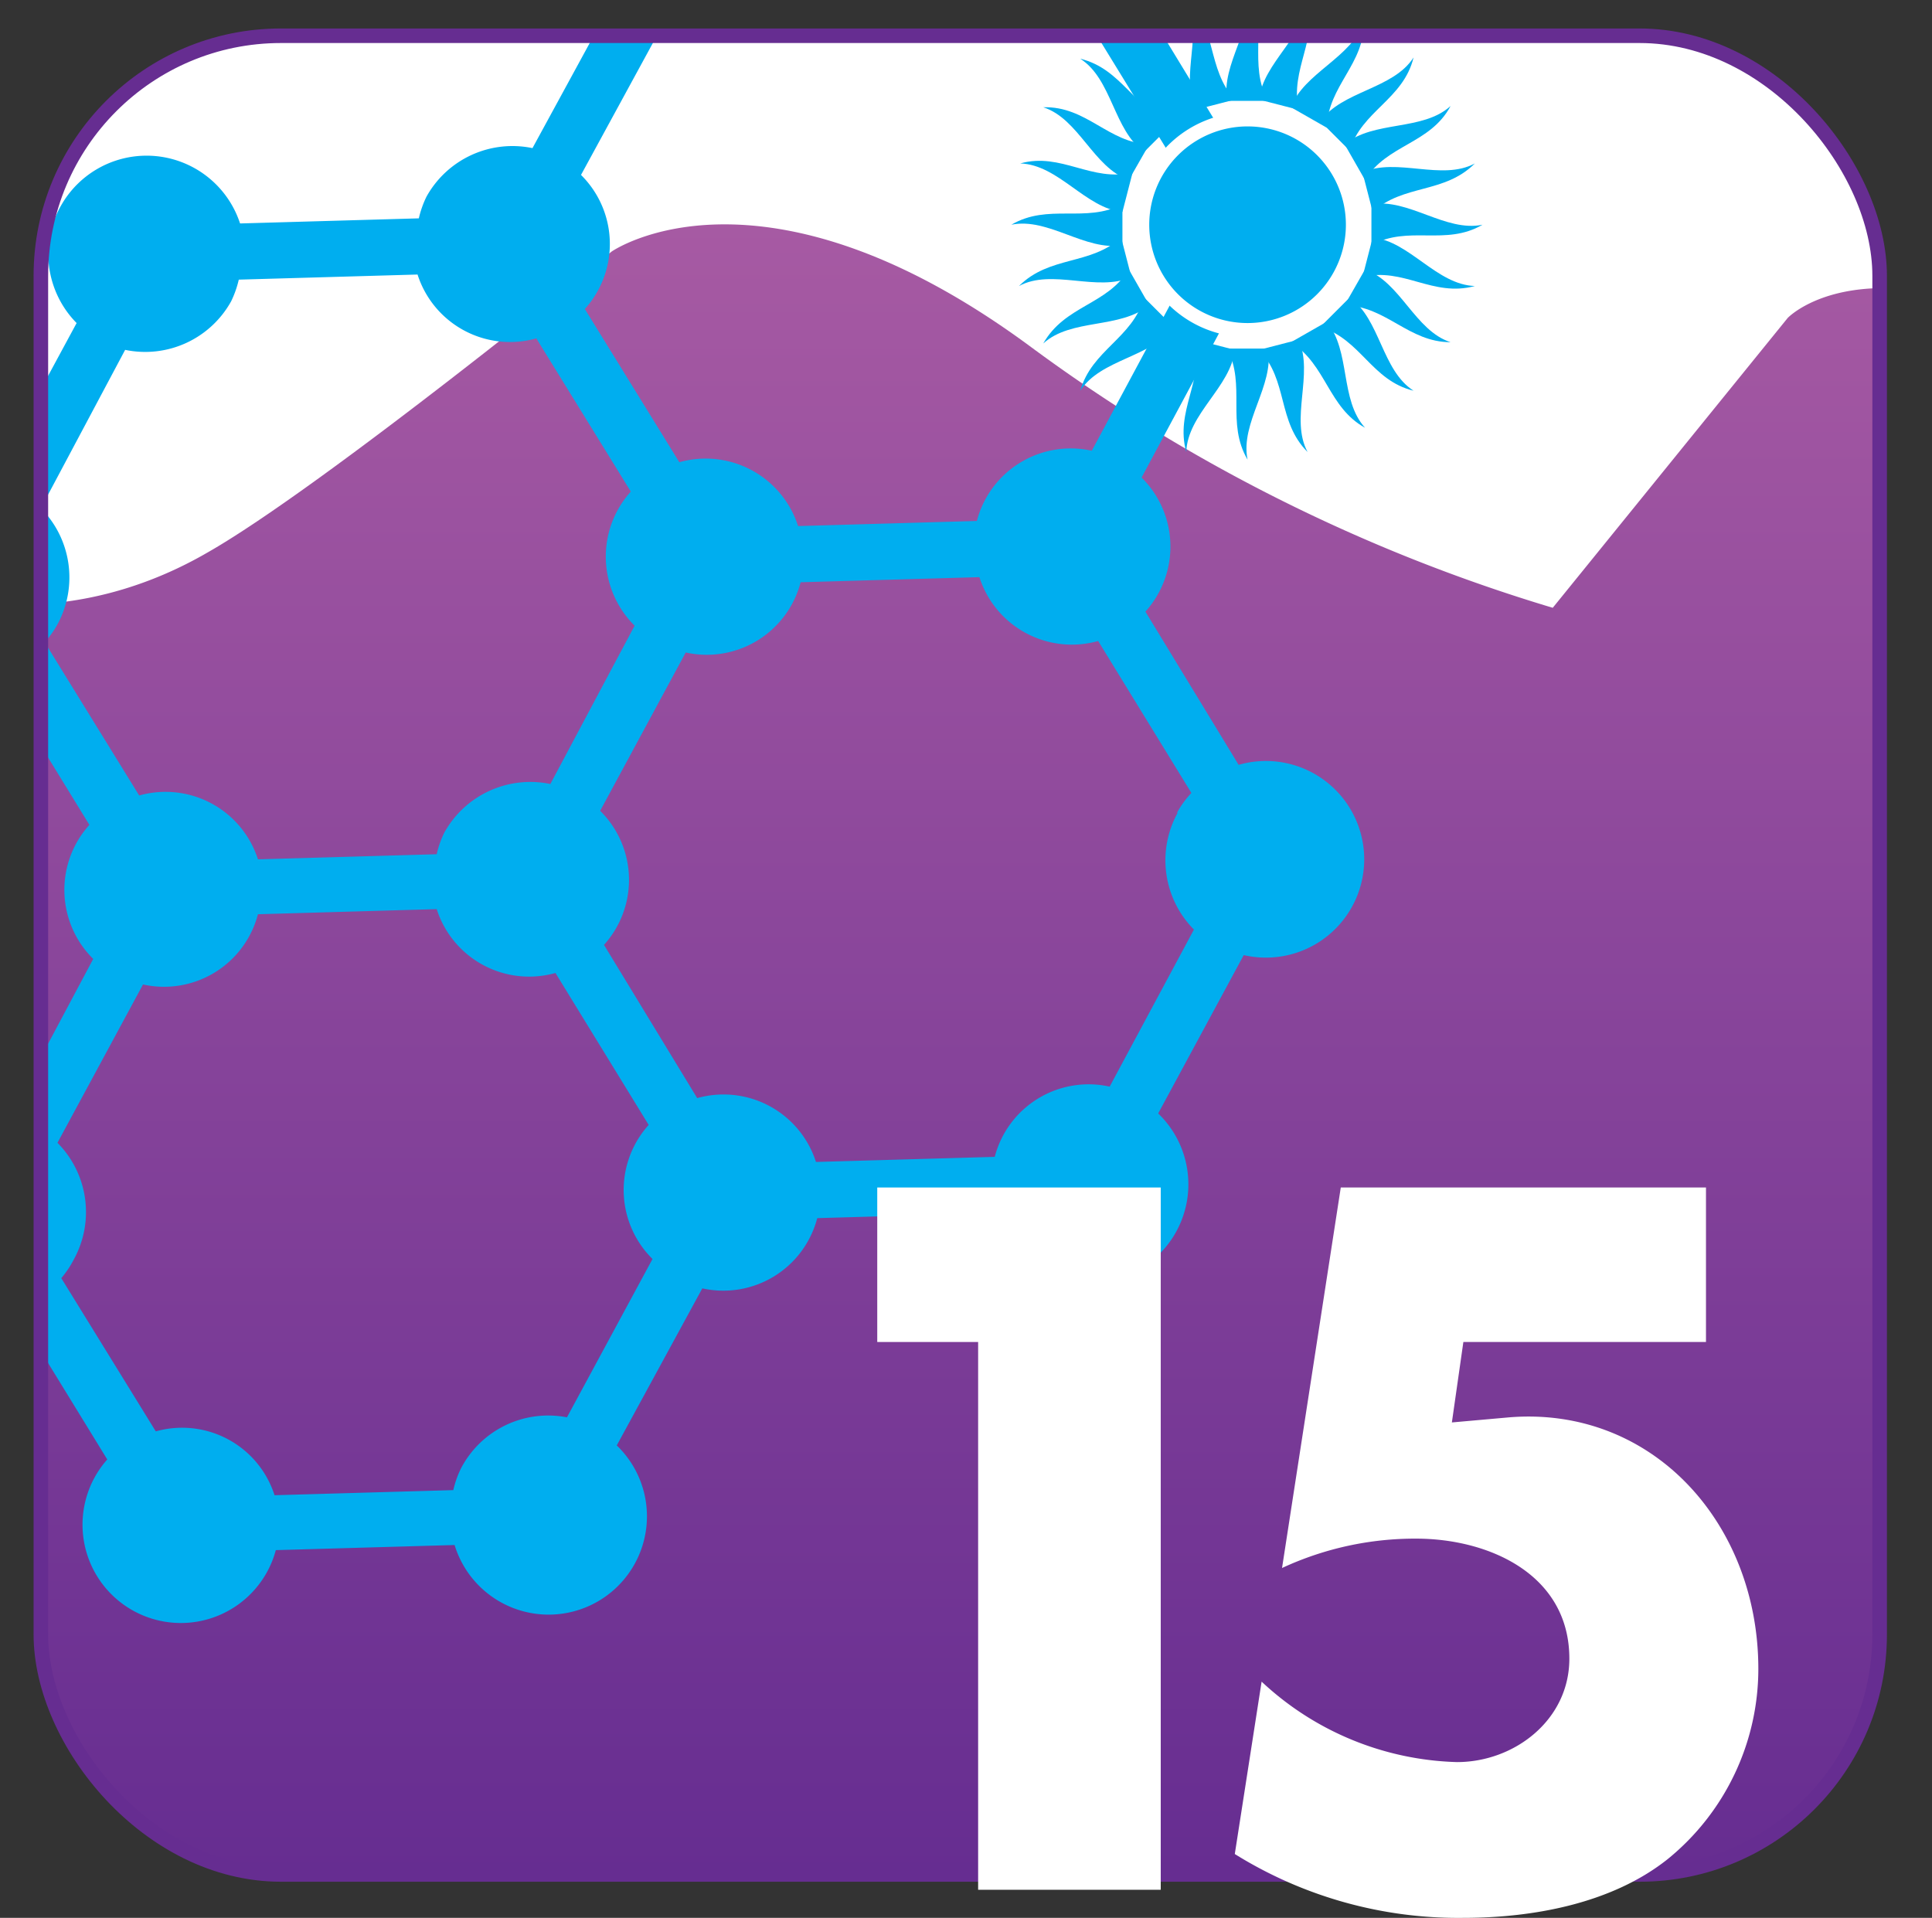 <svg xmlns="http://www.w3.org/2000/svg" xmlns:xlink="http://www.w3.org/1999/xlink" viewBox="0 0 151.3 150.2"><rect x="0" y="0" width="151.3" height="150.2" fill="#333333" stroke="none"/><defs><style>.a,.f{fill:none;}.b{fill:url(#a);}.c{clip-path:url(#b);}.d{fill:#fff;}.e{fill:#00aeef;}.f{stroke:#662d91;stroke-miterlimit:10;stroke-width:1.14px;}</style><linearGradient id="a" x1="75.22" y1="146.83" x2="75.22" y2="2.83" gradientUnits="userSpaceOnUse"><stop offset="0" stop-color="#662d91"/><stop offset="1" stop-color="#ae5fa5"/></linearGradient><clipPath id="b"><rect class="a" x="3.2" y="2.8" width="144" height="144" rx="18.8" ry="18.8"/></clipPath></defs><title>Aichi Biodiversity Target 15</title><rect class="b" x="3.2" y="2.8" width="144" height="144" rx="18.8" ry="18.8"/><g class="c"><path class="d" d="M16.2,43.3c9-5.1,31.7-23.6,31.7-23.6S59.5,11.6,80.5,27a133,133,0,0,0,41.1,20.6L140,24.9s6.9-7.3,25.7,3.9S199.5,51,199.5,51l-10.7-66L3.8-24.8l-4.3,72S7.2,48.5,16.2,43.3Z"/><path class="e" d="M99.3,7.9H96.1C95.6,5,98.3,2.1,97.7-.8,99.4,2.1,97.7,5,99.3,7.9Z"/><path class="e" d="M96.1,27.3h3.2c.5,2.9-2.2,5.8-1.6,8.7C96,33.1,97.6,30.2,96.1,27.3Z"/><path class="e" d="M96.7,7.8l-3.1.8c-1.2-2.7.7-6.2-.7-8.8C95.3,2.1,94.5,5.4,96.7,7.8Z"/><path class="e" d="M98.6,27.4l3.1-.8c1.2,2.7-.7,6.2.7,8.8C100,33,100.9,29.8,98.6,27.4Z"/><path class="e" d="M94.2,8.4,91.4,10c-1.9-2.3-1-6.1-3-8.3C91.4,3.3,91.4,6.6,94.2,8.4Z"/><path class="e" d="M101.1,26.8l2.8-1.6c1.9,2.3,1,6.1,3,8.3C104,31.9,103.9,28.6,101.1,26.8Z"/><path class="e" d="M91.9,9.6l-2.3,2.3c-2.4-1.7-2.5-5.7-5-7.3C87.9,5.4,88.8,8.6,91.9,9.6Z"/><path class="e" d="M103.4,25.6l2.3-2.3c2.4,1.7,2.5,5.7,5,7.3C107.4,29.8,106.6,26.6,103.4,25.6Z"/><path class="e" d="M90,11.3l-1.6,2.8c-2.8-1-3.9-4.8-6.7-5.7C85.1,8.3,86.8,11.2,90,11.3Z"/><path class="e" d="M105.3,23.9l1.6-2.8c2.8,1,3.9,4.8,6.7,5.7C110.3,26.8,108.6,24,105.3,23.9Z"/><path class="e" d="M88.7,13.5l-.8,3.1c-2.9-.3-5-3.7-8-3.8C83.1,11.9,85.5,14.3,88.7,13.5Z"/><path class="e" d="M106.7,21.7l.8-3.1c2.9.3,5,3.7,8,3.8C112.2,23.3,109.9,20.9,106.7,21.7Z"/><path class="e" d="M87.9,16c0,1.1,0,2.1,0,3.2-2.9.5-5.8-2.2-8.7-1.6C82.1,15.9,85,17.5,87.9,16Z"/><path class="e" d="M107.4,19.2q0-1.6,0-3.2c2.9-.5,5.8,2.2,8.7,1.6C113.2,19.3,110.3,17.6,107.4,19.2Z"/><path class="e" d="M87.8,18.6l.8,3.1c-2.7,1.2-6.2-.7-8.8.7C82.2,20,85.4,20.8,87.8,18.6Z"/><path class="e" d="M107.5,16.6l-.8-3.1c2.7-1.2,6.2.7,8.8-.7C113.1,15.2,109.9,14.4,107.5,16.6Z"/><path class="e" d="M88.4,21.1,90,23.9c-2.3,1.9-6.1,1-8.3,3C83.4,23.9,86.7,23.9,88.4,21.1Z"/><path class="e" d="M106.9,14.1l-1.6-2.8c2.3-1.9,6.1-1,8.3-3C112,11.3,108.6,11.3,106.9,14.1Z"/><path class="e" d="M89.6,23.3l2.3,2.3c-1.7,2.4-5.7,2.5-7.3,5C85.5,27.4,88.7,26.5,89.6,23.3Z"/><path class="e" d="M105.7,11.8l-2.3-2.3c1.7-2.4,5.7-2.5,7.3-5C109.9,7.8,106.6,8.7,105.7,11.8Z"/><path class="e" d="M91.4,25.2l2.8,1.6c-1,2.8-4.8,3.9-5.7,6.7C88.4,30.2,91.3,28.5,91.4,25.2Z"/><path class="e" d="M103.9,10l-2.8-1.6c1-2.7,4.8-3.9,5.7-6.7C106.9,5,104,6.7,103.9,10Z"/><path class="e" d="M93.6,26.6l3.1.8c-.3,2.9-3.7,5-3.8,8C92,32.2,94.3,29.8,93.6,26.6Z"/><path class="e" d="M101.7,8.6l-3.1-.8c.3-2.9,3.7-5,3.8-8C103.3,3,101,5.4,101.7,8.6Z"/><path class="e" d="M75.8-10.6A7.6,7.6,0,0,0,75.1-9l-14,.4a7.7,7.7,0,0,0-3.6-4.4A7.7,7.7,0,0,0,47-9.8,7.7,7.7,0,0,0,48.4-.7L41.7,11.6a7.7,7.7,0,0,0-8.3,3.8,7.8,7.8,0,0,0-.6,1.7l-14,.4A7.7,7.7,0,1,0,6,25.3L-.7,37.7a7.7,7.7,0,0,0-8.3,3.8A7.7,7.7,0,0,0-5.9,52a7.6,7.6,0,0,0,5.6.7L7,64.6a7.6,7.6,0,0,0,.3,10.5L.7,87.5a7.7,7.7,0,0,0-8.3,3.8,7.7,7.7,0,0,0,3.1,10.4,7.7,7.7,0,0,0,5.6.7l7.3,11.9a7.7,7.7,0,1,0,13.2,7.1l14-.4a7.7,7.7,0,1,0,12.7-7.8L55,100.9a7.6,7.6,0,0,0,9-5.5L78,95a7.7,7.7,0,1,0,12.7-7.8l6.7-12.4A7.7,7.7,0,1,0,97,59.9L89.7,47.9a7.6,7.6,0,0,0-.3-10.5L96,25.1a7.7,7.7,0,1,0-.4-14.9L88.3-1.8a7.8,7.8,0,0,0,1-1.5,7.7,7.7,0,0,0-3.1-10.4A7.7,7.7,0,0,0,75.8-10.6ZM90.8,13.9a7.7,7.7,0,0,0,1.3,9.1L85.5,35.3a7.6,7.6,0,0,0-9,5.5l-7,.2-7,.2a7.6,7.6,0,0,0-9.3-5l-3.7-6-3.7-6a7.6,7.6,0,0,0-.3-10.5L52.2,1.4a7.7,7.7,0,0,0,8.3-3.8,7.8,7.8,0,0,0,.6-1.7l14-.4A7.7,7.7,0,0,0,78.9-.2a7.7,7.7,0,0,0,5.6.7l7.3,11.9A7.6,7.6,0,0,0,90.8,13.9Zm1.4,49.8a7.7,7.7,0,0,0,1.3,9.1L86.9,85.1a7.6,7.6,0,0,0-9,5.5l-14,.4a7.6,7.6,0,0,0-9.3-5L47.3,74a7.6,7.6,0,0,0-.3-10.5l6.7-12.4a7.6,7.6,0,0,0,9-5.5l7-.2,7-.2a7.6,7.6,0,0,0,9.3,5l7.3,11.9A7.7,7.7,0,0,0,92.2,63.6ZM36.1,115a7.7,7.7,0,0,0-.6,1.7l-14,.4a7.6,7.6,0,0,0-9.3-5L4.8,100.1a7.9,7.9,0,0,0,1-1.5,7.7,7.7,0,0,0-1.3-9.1l6.7-12.4a7.6,7.6,0,0,0,9-5.5l14-.4a7.6,7.6,0,0,0,9.3,5l7.3,11.9a7.6,7.6,0,0,0,.3,10.5l-6.7,12.4A7.7,7.7,0,0,0,36.1,115ZM4.5,48.9a7.7,7.7,0,0,0-1.3-9.1L9.8,27.4a7.7,7.7,0,0,0,8.3-3.8,8,8,0,0,0,.6-1.7l14-.4a7.6,7.6,0,0,0,9.3,5l3.7,6,3.7,6A7.6,7.6,0,0,0,49.7,49L43.1,61.4a7.7,7.7,0,0,0-8.3,3.8,7.5,7.5,0,0,0-.6,1.7l-14,.4a7.6,7.6,0,0,0-9.3-5L3.5,50.3A7.6,7.6,0,0,0,4.5,48.9Z"/><path class="e" d="M97.7,25.9a8.3,8.3,0,1,1,8.3-8.3A8.3,8.3,0,0,1,97.7,25.9Z"/><path class="d" d="M97.7,9.9A7.7,7.7,0,1,1,90,17.6a7.7,7.7,0,0,1,7.7-7.7m0-1.1a8.8,8.8,0,1,0,8.8,8.8,8.9,8.9,0,0,0-8.8-8.8Z"/></g><rect class="f" x="3.2" y="2.8" width="144" height="144" rx="18.8" ry="18.8"/><path class="d" d="M68.7,105.1V93H90.9v55H76.6V105.1Z"/><path class="d" d="M114.6,105.1l-.9,6.3,4.5-.4c11.2-.9,19.5,8.3,19.5,19.7a19.2,19.2,0,0,1-7.1,14.9c-4.4,3.5-10.6,4.6-16,4.6a33.1,33.1,0,0,1-17.9-5l2.1-13.5a23.3,23.3,0,0,0,15.3,6.3c4.5,0,8.8-3.3,8.8-8.1,0-6.6-6.3-9.4-12-9.4a24.7,24.7,0,0,0-10.5,2.3L105,93h28.6v12.1Z"/></svg>
